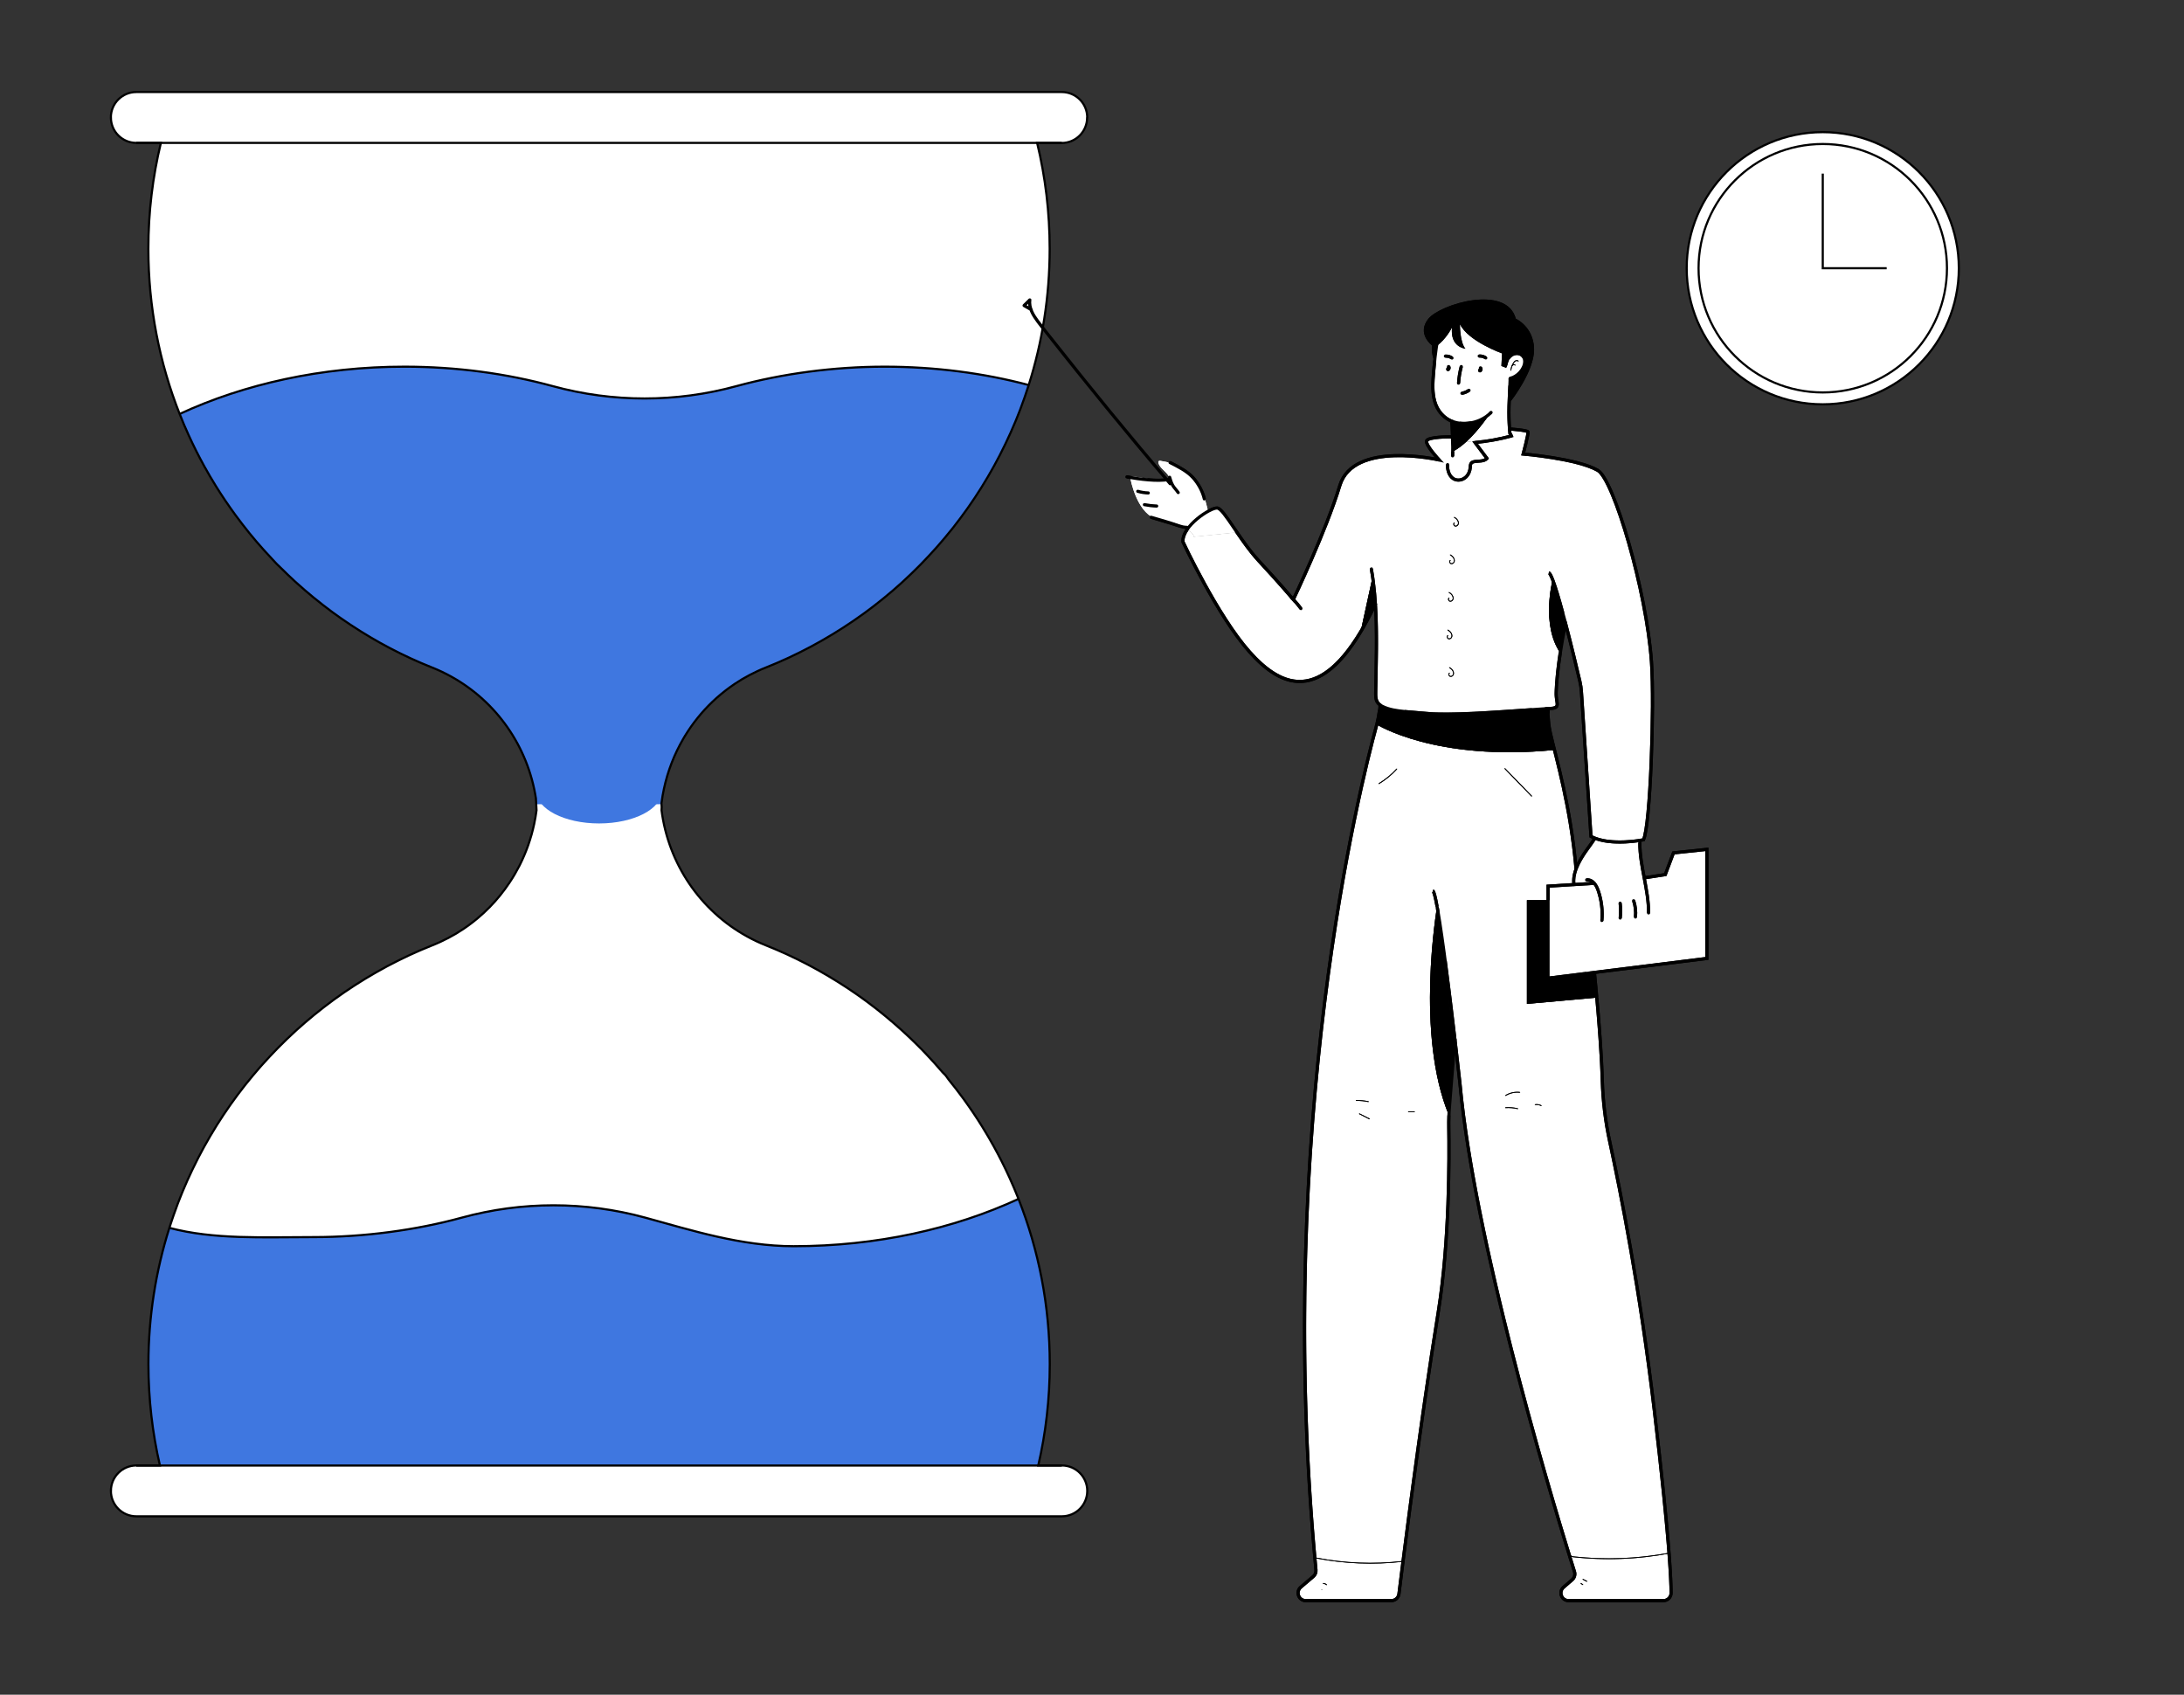 <svg width="696" height="540" viewBox="0 0 696 540" fill="none" xmlns="http://www.w3.org/2000/svg">
<rect x="0" y="0" width="696" height="540" fill="#333333" stroke="none"/>
<g clip-path="url(#clip0_248_813)">
<path d="M334.539 79.248C334.539 63.768 332.079 48.868 327.549 34.898H54.269C49.739 48.868 47.279 63.768 47.279 79.248C47.279 139.798 84.759 191.598 137.779 212.718C156.489 220.178 169.349 237.618 171.189 257.678H210.629C212.469 237.618 225.329 220.178 244.039 212.718C297.059 191.598 334.539 139.798 334.539 79.248Z" fill="white"/>
<path d="M338.38 29.34H43.44C38.966 29.34 35.34 32.964 35.34 37.435C35.34 41.906 38.966 45.53 43.44 45.53H338.38C342.853 45.53 346.48 41.906 346.48 37.435C346.48 32.964 342.853 29.34 338.38 29.34Z" fill="white"/>
<path d="M338.38 45.531H43.43" stroke="black" stroke-width="0.68" stroke-miterlimit="10"/>
<path d="M327.85 122.69C313.56 118.91 298.08 116.84 281.92 116.84C265.76 116.84 249.32 119.04 234.66 123.04C215.49 128.28 195.34 128.28 176.17 123.04C161.51 119.04 145.58 116.84 128.91 116.84C102.44 116.84 77.82 122.38 57.24 131.9C71.75 168.71 101.03 198.08 137.77 212.72C156.48 220.18 169.34 237.62 171.18 257.68H210.62C212.46 237.62 225.32 220.18 244.03 212.72C283.79 196.88 314.81 163.79 327.84 122.69H327.85Z" fill="#3F77E0"/>
<path d="M327.85 122.69C313.56 118.91 298.08 116.84 281.92 116.84C265.76 116.84 249.32 119.04 234.66 123.04C215.49 128.28 195.34 128.28 176.17 123.04C161.51 119.04 145.58 116.84 128.91 116.84C102.44 116.84 77.82 122.38 57.24 131.9" stroke="black" stroke-width="0.68" stroke-miterlimit="10"/>
<path d="M47.279 434.68C47.279 450.16 49.739 465.06 54.269 479.03H327.549C332.079 465.06 334.539 450.16 334.539 434.68C334.539 374.13 297.059 322.33 244.039 301.21C225.329 293.75 212.469 276.31 210.629 256.25H171.189C169.349 276.31 156.489 293.75 137.779 301.21C84.759 322.33 47.279 374.13 47.279 434.68Z" fill="#3F77E0"/>
<path d="M43.441 483.168L338.38 483.168C342.854 483.168 346.48 479.544 346.48 475.073C346.48 470.602 342.854 466.978 338.38 466.978L43.441 466.978C38.967 466.978 35.34 470.602 35.34 475.073C35.34 479.544 38.967 483.168 43.441 483.168Z" fill="white"/>
<path d="M43.43 466.98H338.38" stroke="black" stroke-width="0.68" stroke-miterlimit="10"/>
<path d="M53.959 391.24C68.249 395.02 83.729 394.19 99.889 394.19C116.049 394.19 132.489 391.99 147.149 387.99C166.319 382.75 186.469 382.75 205.639 387.99C220.299 391.99 236.229 397.09 252.899 397.09C279.369 397.09 303.989 391.55 324.569 382.03C310.059 345.22 280.779 315.85 244.039 301.21C225.329 293.75 212.469 276.31 210.629 256.25H171.189C169.349 276.31 156.489 293.75 137.779 301.21C98.019 317.05 66.999 350.14 53.969 391.24H53.959Z" fill="white"/>
<path d="M53.959 391.241C68.249 395.021 83.729 394.191 99.889 394.191C116.049 394.191 132.489 391.991 147.149 387.991C166.319 382.751 186.469 382.751 205.639 387.991C220.299 391.991 236.229 397.091 252.899 397.091C279.369 397.091 303.989 391.551 324.569 382.031" stroke="black" stroke-width="0.68" stroke-miterlimit="10"/>
<path d="M190.91 262.381C201.944 262.381 210.89 257.77 210.89 252.081C210.89 246.393 201.944 241.781 190.91 241.781C179.875 241.781 170.93 246.393 170.93 252.081C170.93 257.77 179.875 262.381 190.91 262.381Z" fill="#3F77E0"/>
<path d="M346.48 37.428C346.48 32.958 342.86 29.328 338.38 29.328H43.43C38.96 29.328 35.33 32.948 35.33 37.428H35.34C35.34 41.898 38.96 45.528 43.44 45.528H51.27C48.66 56.338 47.28 67.628 47.28 79.248C47.28 97.838 50.82 115.598 57.25 131.898C58.15 134.188 59.11 136.448 60.13 138.678C60.13 138.698 60.15 138.718 60.16 138.738C61.68 142.068 63.32 145.338 65.08 148.528C65.1 148.558 65.11 148.588 65.13 148.618C66.3 150.738 67.53 152.828 68.8 154.878C68.82 154.908 68.83 154.928 68.85 154.958C70.75 158.018 72.76 160.998 74.88 163.898C74.93 163.968 74.99 164.038 75.04 164.118C76.44 166.028 77.89 167.908 79.38 169.748C79.42 169.798 79.46 169.838 79.49 169.888C80.19 170.748 80.91 171.608 81.63 172.458C81.7 172.538 81.76 172.608 81.83 172.688C83.34 174.448 84.9 176.178 86.49 177.868C86.89 178.298 87.3 178.718 87.7 179.178C88.1 179.638 88.56 180.058 89.01 180.478C89.08 180.538 89.14 180.608 89.2 180.668C90.03 181.498 90.87 182.318 91.72 183.128C91.78 183.188 91.84 183.238 91.9 183.298C92.55 183.908 93.19 184.528 93.85 185.128C94.11 185.368 94.37 185.608 94.64 185.838C96.32 187.358 98.03 188.828 99.78 190.268C99.94 190.408 100.11 190.538 100.28 190.668C101.04 191.288 101.81 191.898 102.59 192.508C102.72 192.608 102.85 192.708 102.98 192.818C103.87 193.508 104.77 194.188 105.68 194.868C105.78 194.938 105.88 195.018 105.98 195.088C106.78 195.668 107.58 196.248 108.39 196.818C108.61 196.968 108.82 197.118 109.04 197.268C109.88 197.848 110.72 198.428 111.57 198.988C111.65 199.038 111.72 199.088 111.8 199.138C112.73 199.748 113.66 200.348 114.6 200.938C114.8 201.068 115 201.188 115.2 201.318C115.97 201.798 116.74 202.268 117.52 202.728C117.75 202.868 117.99 203.008 118.22 203.148C119.17 203.708 120.13 204.258 121.09 204.798C121.18 204.848 121.28 204.898 121.37 204.948C122.24 205.428 123.11 205.898 123.99 206.368C124.26 206.508 124.53 206.658 124.81 206.798C125.61 207.218 126.41 207.618 127.22 208.018C127.41 208.118 127.61 208.218 127.8 208.308C128.78 208.788 129.77 209.258 130.76 209.718C130.95 209.808 131.14 209.888 131.33 209.978C132.17 210.358 133.01 210.738 133.86 211.098C134.15 211.218 134.43 211.348 134.72 211.468C135.73 211.898 136.75 212.328 137.78 212.728C139.86 213.558 141.86 214.508 143.78 215.578C158.24 223.558 168.24 237.908 170.78 254.358L170.93 257.188C170.93 257.188 170.93 257.188 170.93 257.198C170.93 257.528 170.95 257.858 170.98 258.188C170.79 259.678 170.53 261.158 170.22 262.618C169.24 267.208 167.68 271.608 165.6 275.728C165.57 275.788 165.54 275.838 165.51 275.898C165.05 276.788 164.57 277.668 164.07 278.528C163.53 279.448 162.97 280.348 162.38 281.228C160.53 284.008 158.43 286.618 156.09 289.008C154.82 290.308 153.47 291.548 152.06 292.728C151.12 293.508 150.16 294.258 149.16 294.978C148.66 295.338 148.16 295.688 147.65 296.028C146.12 297.058 144.53 298.008 142.88 298.868C141.23 299.728 139.53 300.528 137.78 301.218C136.68 301.658 135.58 302.118 134.49 302.578C134.22 302.698 133.94 302.808 133.67 302.928C132.59 303.398 131.5 303.878 130.43 304.378C129.36 304.878 128.3 305.388 127.24 305.918C126.97 306.048 126.71 306.178 126.44 306.318C125.39 306.848 124.34 307.388 123.3 307.938C122.26 308.498 121.23 309.068 120.21 309.648C119.95 309.798 119.7 309.938 119.44 310.088C118.42 310.678 117.41 311.268 116.4 311.878C115.4 312.488 114.4 313.118 113.41 313.748C113.16 313.908 112.92 314.068 112.67 314.228C111.69 314.868 110.71 315.518 109.74 316.178C108.77 316.838 107.82 317.518 106.86 318.208C106.62 318.378 106.39 318.548 106.16 318.718C105.21 319.408 104.27 320.108 103.35 320.828C102.42 321.538 101.51 322.268 100.6 323.008C100.37 323.188 100.15 323.378 99.92 323.558C98.11 325.038 96.34 326.568 94.6 328.138C94.38 328.328 94.17 328.528 93.96 328.728C92.23 330.308 90.55 331.928 88.9 333.598C88.7 333.808 88.49 334.008 88.29 334.218C86.65 335.888 85.06 337.598 83.5 339.348C83.31 339.568 83.12 339.778 82.92 339.998C81.38 341.758 79.87 343.558 78.41 345.388C78.23 345.618 78.05 345.838 77.87 346.068C76.42 347.908 75.02 349.798 73.66 351.708C73.49 351.948 73.33 352.178 73.16 352.418C71.81 354.338 70.51 356.298 69.26 358.288C69.11 358.538 68.95 358.778 68.8 359.028C67.56 361.028 66.36 363.058 65.22 365.128C65.08 365.378 64.94 365.638 64.8 365.888C64.24 366.918 63.68 367.958 63.14 369.008C63.14 369.008 63.14 369.008 63.14 369.018C62.6 370.068 62.08 371.128 61.56 372.198C61.43 372.458 61.31 372.728 61.18 372.988C60.67 374.058 60.17 375.128 59.69 376.208C59.21 377.288 58.74 378.378 58.28 379.478C58.17 379.748 58.05 380.028 57.94 380.298C57.49 381.388 57.05 382.488 56.63 383.598C56.63 383.598 56.63 383.608 56.63 383.618C56.21 384.728 55.8 385.848 55.41 386.978C55.31 387.258 55.21 387.538 55.12 387.818C54.73 388.938 54.35 390.068 53.99 391.198C53.99 391.198 53.99 391.208 53.99 391.218C49.65 404.918 47.3 419.518 47.3 434.658C47.3 445.768 48.57 456.568 50.96 466.958H43.45C38.98 466.958 35.35 470.578 35.35 475.058H35.34C35.34 479.528 38.96 483.158 43.44 483.158H338.39C342.86 483.158 346.49 479.538 346.49 475.058C346.49 470.588 342.87 466.958 338.39 466.958H330.88C333.27 456.578 334.54 445.768 334.54 434.658C334.54 416.068 331 398.308 324.57 382.008C323.67 379.718 322.71 377.458 321.69 375.218C321.69 375.198 321.67 375.178 321.66 375.158C320.14 371.828 318.5 368.558 316.74 365.368C316.72 365.338 316.71 365.308 316.69 365.278C315.52 363.158 314.29 361.068 313.02 359.018C313 358.988 312.99 358.968 312.97 358.938C311.07 355.878 309.05 352.898 306.94 349.998C306.89 349.928 306.84 349.858 306.78 349.788C305.38 347.878 303.93 345.998 302.43 344.158C302.33 344.038 302.22 343.918 302.14 343.778C301.73 343.138 301.28 342.528 300.71 342.028C300.44 341.788 300.22 341.498 299.98 341.228C298.47 339.458 296.91 337.738 295.31 336.048C295.11 335.838 294.91 335.628 294.71 335.418C294.06 334.708 293.37 334.038 292.69 333.358C292.66 333.328 292.63 333.298 292.6 333.258C291.77 332.428 290.93 331.608 290.08 330.798C290.02 330.748 289.97 330.698 289.91 330.638C289.24 330.008 288.58 329.378 287.9 328.768C287.65 328.548 287.41 328.318 287.16 328.098C285.48 326.578 283.77 325.108 282.02 323.668C281.85 323.528 281.69 323.398 281.52 323.258C280.75 322.628 279.97 322.008 279.19 321.398C279.07 321.308 278.95 321.208 278.83 321.118C277.94 320.428 277.04 319.748 276.13 319.068C276.03 318.998 275.93 318.918 275.83 318.848C275.03 318.268 274.23 317.688 273.42 317.118C273.2 316.968 272.99 316.818 272.77 316.668C271.93 316.088 271.09 315.508 270.24 314.948C270.16 314.898 270.09 314.848 270.01 314.798C269.08 314.188 268.15 313.588 267.21 312.998C267.02 312.878 266.83 312.758 266.63 312.638C265.85 312.158 265.07 311.678 264.28 311.208C264.05 311.068 263.81 310.928 263.58 310.788C262.63 310.228 261.67 309.678 260.71 309.138C260.62 309.088 260.52 309.038 260.43 308.988C259.56 308.508 258.69 308.038 257.81 307.568C257.54 307.428 257.27 307.278 256.99 307.138C256.19 306.718 255.39 306.318 254.58 305.918C254.39 305.818 254.19 305.718 254 305.628C253.02 305.148 252.03 304.678 251.04 304.218C250.85 304.128 250.66 304.048 250.47 303.958C249.63 303.578 248.79 303.198 247.94 302.838C247.65 302.718 247.37 302.588 247.08 302.468C246.07 302.038 245.05 301.608 244.02 301.208C241.94 300.378 239.94 299.428 238.02 298.358C223.15 290.148 213 275.218 210.82 258.178C210.85 257.848 210.87 257.518 210.87 257.188C210.87 256.768 210.84 256.358 210.8 255.948C210.99 254.388 211.26 252.838 211.59 251.318C212.8 245.668 214.89 240.308 217.74 235.408C217.93 235.078 218.13 234.748 218.33 234.418C220.75 230.468 223.66 226.838 227.01 223.638C227.89 222.798 228.8 221.988 229.74 221.208C230.68 220.428 231.65 219.678 232.64 218.958C233.14 218.598 233.64 218.248 234.15 217.908C235.68 216.878 237.27 215.928 238.92 215.068C240.57 214.208 242.27 213.408 244.02 212.718C245.12 212.278 246.22 211.818 247.31 211.358C247.58 211.238 247.86 211.128 248.13 211.008C249.21 210.538 250.29 210.058 251.37 209.558C252.44 209.058 253.5 208.548 254.56 208.018C254.83 207.888 255.09 207.758 255.36 207.618C256.41 207.088 257.46 206.548 258.5 205.998C259.54 205.438 260.57 204.868 261.59 204.288C261.85 204.138 262.1 203.998 262.36 203.848C263.38 203.258 264.39 202.668 265.4 202.058C266.4 201.448 267.4 200.818 268.39 200.188C268.64 200.028 268.88 199.868 269.13 199.708C270.11 199.068 271.09 198.418 272.06 197.758C273.03 197.098 273.98 196.418 274.94 195.728C275.18 195.558 275.41 195.388 275.65 195.218C276.6 194.528 277.54 193.828 278.46 193.108C279.39 192.398 280.3 191.668 281.21 190.928C281.44 190.748 281.66 190.558 281.89 190.378C283.7 188.898 285.47 187.368 287.21 185.798C287.43 185.608 287.64 185.408 287.85 185.208C289.58 183.628 291.26 182.008 292.91 180.338C293.11 180.128 293.32 179.928 293.52 179.718C295.16 178.048 296.75 176.338 298.31 174.588C298.5 174.368 298.69 174.158 298.89 173.938C300.43 172.178 301.94 170.378 303.4 168.548C303.58 168.318 303.76 168.098 303.94 167.868C305.39 166.028 306.79 164.138 308.15 162.228C308.32 161.988 308.48 161.758 308.65 161.518C310 159.598 311.3 157.638 312.55 155.648C312.7 155.398 312.86 155.158 313.01 154.908C314.25 152.908 315.45 150.878 316.59 148.808C316.73 148.558 316.87 148.298 317.01 148.048C317.57 147.018 318.13 145.978 318.67 144.928C318.67 144.928 318.67 144.928 318.67 144.918C319.21 143.868 319.73 142.808 320.25 141.738C320.38 141.478 320.5 141.208 320.63 140.948C321.14 139.878 321.64 138.808 322.12 137.728C322.6 136.648 323.07 135.558 323.53 134.458C323.64 134.188 323.76 133.908 323.87 133.638C324.32 132.548 324.76 131.448 325.18 130.338C325.18 130.338 325.18 130.328 325.18 130.318C325.6 129.208 326.01 128.088 326.4 126.958C326.5 126.678 326.6 126.398 326.69 126.118C327.08 124.998 327.46 123.868 327.82 122.738C327.82 122.738 327.82 122.728 327.82 122.718C332.16 109.018 334.51 94.418 334.51 79.278C334.51 67.668 333.13 56.378 330.52 45.558H338.35C342.82 45.558 346.45 41.938 346.45 37.458L346.48 37.428Z" stroke="black" stroke-width="0.68" stroke-miterlimit="10"/>
<path d="M580.88 128.829C604.827 128.829 624.24 109.416 624.24 85.469C624.24 61.522 604.827 42.109 580.88 42.109C556.932 42.109 537.52 61.522 537.52 85.469C537.52 109.416 556.932 128.829 580.88 128.829Z" fill="white"/>
<path d="M580.881 125.047C602.74 125.047 620.461 107.326 620.461 85.467C620.461 63.607 602.74 45.887 580.881 45.887C559.021 45.887 541.301 63.607 541.301 85.467C541.301 107.326 559.021 125.047 580.881 125.047Z" fill="white" stroke="black" stroke-width="0.68" stroke-miterlimit="10"/>
<path d="M580.88 128.829C604.827 128.829 624.24 109.416 624.24 85.469C624.24 61.522 604.827 42.109 580.88 42.109C556.932 42.109 537.52 61.522 537.52 85.469C537.52 109.416 556.932 128.829 580.88 128.829Z" stroke="black" stroke-width="0.68" stroke-miterlimit="10"/>
<path d="M580.881 55.316V85.466H601.251" stroke="black" stroke-width="0.68" stroke-miterlimit="10"/>
<path d="M501.592 281.856C501.342 280.246 501.652 278.556 502.262 276.916C503.782 272.776 507.162 268.936 508.142 267.276L508.222 267.066C513.012 268.966 519.712 268.236 522.472 267.806L522.582 268.516C522.562 272.286 523.262 276.006 523.982 279.716L530.692 278.676L533.302 271.766L543.942 270.646V305.396L508.102 309.856L506.552 310.056C506.292 310.056 505.982 310.086 505.622 310.166H505.602L493.442 311.686C493.382 311.696 493.342 311.696 493.342 311.696V282.366L501.592 281.856Z" fill="white"/>
<path d="M532.541 507.596C532.541 508.946 531.451 510.036 530.101 510.036H499.891C497.631 510.036 496.581 507.226 498.291 505.746L501.031 503.386C501.761 502.746 502.051 501.736 501.761 500.806C501.401 499.676 500.861 497.936 500.161 495.666L500.451 495.576C500.551 495.856 500.981 496.006 501.321 496.046C511.491 497.176 521.831 496.796 531.891 494.906C532.411 501.706 532.541 505.506 532.541 507.596Z" fill="white"/>
<path d="M463.652 331.126C462.782 323.736 461.672 314.506 460.572 306.166C460.572 306.146 460.572 306.116 460.572 306.086C460.362 303.476 460.232 301.696 460.232 301.696L458.492 291.736L458.302 290.636C458.232 290.186 458.152 289.756 458.082 289.346L457.982 288.806C457.852 289.556 451.012 329.736 461.752 355.386C461.702 356.706 461.692 358.026 461.712 359.346C461.862 368.436 461.972 395.586 458.382 417.896C453.602 447.646 449.312 480.236 447.122 497.566L446.862 497.536C437.762 498.576 428.502 498.206 419.512 496.456L419.042 496.496C406.462 357.206 433.712 249.426 438.552 231.706C438.632 231.426 438.702 231.136 438.772 230.856C438.772 230.856 457.382 242.686 495.292 238.976L493.352 231.846V228.996C493.352 228.996 493.372 228.866 493.402 228.656C493.482 230.356 493.722 232.056 494.112 233.726C495.952 241.736 500.542 257.086 502.272 276.906C501.662 278.556 501.352 280.246 501.602 281.856L493.352 282.366V286.836H486.612V319.886L508.872 317.876C509.522 325.036 510.382 335.686 510.632 344.286C510.822 350.856 511.612 357.396 513.012 363.816C516.402 379.516 522.692 411.186 527.232 449.606C529.862 471.836 531.212 485.966 531.902 494.906C521.842 496.796 511.502 497.176 501.332 496.046C500.992 496.006 500.562 495.856 500.462 495.576L500.172 495.666C493.032 472.576 469.792 394.636 465.262 345.136C465.262 345.136 464.612 339.246 463.662 331.126H463.652Z" fill="white"/>
<path d="M458.642 146.557C458.342 146.227 454.362 141.948 454.622 140.548C454.882 139.078 462.702 139.197 462.702 139.197L462.952 143.868V143.887C464.482 143.117 466.002 141.947 467.432 140.627L470.062 141.007C473.972 140.647 477.852 139.947 481.652 138.927C481.532 138.697 481.422 138.477 481.302 138.257H481.192C481.142 137.727 481.092 137.197 481.052 136.688C481.052 136.688 486.702 137.078 486.922 137.618C487.142 138.158 485.402 144.667 485.402 144.667C485.402 144.667 502.652 146.107 509.182 149.887C514.252 152.807 524.722 188.337 526.282 210.917C527.262 225.127 525.912 263.198 523.732 267.598C523.732 267.598 523.262 267.697 522.462 267.807C519.702 268.237 513.002 268.967 508.212 267.068C507.792 266.908 507.392 266.717 507.012 266.518L503.962 220.438C503.892 219.298 503.722 218.157 503.462 217.037C502.682 213.707 500.832 205.967 498.922 198.667C498.862 198.447 498.802 198.227 498.742 197.997C498.752 197.987 498.742 197.977 498.742 197.977C498.682 197.147 498.482 196.247 498.042 195.357C496.862 190.997 495.702 187.087 494.812 184.757C494.812 184.727 494.792 184.708 494.792 184.708C494.672 185.158 491.082 199.188 497.222 208.048C496.592 212.128 496.012 216.867 495.912 220.917C495.832 224.037 497.422 225.537 494.302 225.717C493.992 225.737 493.672 225.757 493.332 225.777C493.022 225.797 492.692 225.817 492.352 225.837C492.052 225.697 491.662 225.647 491.162 225.717C490.722 225.777 489.702 225.928 488.212 226.128H488.192C477.432 226.878 461.282 228.058 454.612 227.318C452.502 227.088 450.012 226.978 447.582 226.717C445.472 226.397 443.432 225.987 441.492 225.477C441.492 225.477 440.702 224.757 440.142 224.867C440.032 224.797 439.932 224.738 439.822 224.658C439.482 224.427 439.192 224.147 438.962 223.798C438.382 222.918 438.392 221.798 438.402 220.747C438.542 211.807 438.902 201.887 438.302 192.447C438.152 192.757 438.002 193.057 437.862 193.357C438.082 192.438 438.152 191.538 438.002 190.738L437.412 183.777C437.412 184.047 433.982 199.288 433.632 201.268C419.632 224.678 407.372 218.058 398.142 207.658C387.882 196.088 376.972 172.647 376.972 172.647C376.882 171.307 377.462 169.908 378.402 168.577C379.372 169.257 380.452 170.207 380.472 171.007L394.172 169.607C396.212 172.597 398.602 175.987 401.242 178.827C406.992 185.028 411.282 190.017 412.032 190.897C412.072 190.937 412.112 190.977 412.152 191.027C412.442 190.437 422.642 169.017 426.972 154.717C431.312 140.427 457.862 146.387 458.632 146.557H458.642Z" fill="white"/>
<path d="M508.852 317.676L508.872 317.876H508.862C508.862 317.806 508.862 317.746 508.862 317.676H508.852Z" fill="black"/>
<path d="M508.852 317.676C508.852 317.746 508.852 317.806 508.852 317.876L486.592 319.886V286.836H493.332V311.696C493.332 311.696 493.372 311.696 493.432 311.686C494.442 311.586 502.612 310.786 505.592 310.166H505.612L506.542 310.056C508.622 309.976 508.092 311.696 508.092 311.696L508.842 317.676H508.852Z" fill="black"/>
<path d="M506.551 310.055L505.621 310.165C505.981 310.085 506.291 310.055 506.551 310.055Z" fill="black"/>
<path d="M498.752 197.997C498.812 198.557 498.792 199.087 498.752 199.547V199.567C498.652 200.047 498.522 200.687 498.372 201.477V201.537C498.042 203.177 497.642 205.387 497.262 207.867L497.232 208.047C491.092 199.187 494.682 185.157 494.802 184.707C494.802 184.727 494.802 184.737 494.822 184.757C494.992 185.477 496.682 192.507 498.052 195.347C498.282 196.217 498.522 197.097 498.752 197.977C498.752 197.977 498.762 197.987 498.752 197.997Z" fill="black"/>
<path d="M498.751 197.975C498.521 197.095 498.281 196.215 498.051 195.355C498.491 196.245 498.691 197.145 498.751 197.975Z" fill="black"/>
<path d="M498.371 201.476C498.521 200.686 498.651 200.046 498.751 199.566C498.651 200.706 498.371 201.476 498.371 201.476Z" fill="black"/>
<path d="M498.362 201.535L497.262 207.865C497.642 205.385 498.042 203.175 498.362 201.535Z" fill="black"/>
<path d="M493.342 231.847L495.282 238.977C457.372 242.687 438.762 230.857 438.762 230.857C438.762 230.857 438.762 230.847 438.762 230.837C438.862 230.607 439.722 228.577 439.632 226.207L439.752 225.237C439.842 225.017 439.982 224.907 440.142 224.867C440.572 225.117 441.032 225.307 441.492 225.477C443.272 226.147 445.402 226.487 447.582 226.717C462.652 229.057 480.922 227.077 488.192 226.127H488.212C489.712 226.017 491.102 225.927 492.352 225.837C492.962 226.107 493.232 226.707 493.332 227.307C493.332 227.307 493.332 227.314 493.332 227.327C493.332 227.767 493.352 228.207 493.382 228.657C493.352 228.867 493.332 228.997 493.332 228.997V231.847H493.342Z" fill="black"/>
<path d="M494.821 184.757C494.821 184.757 494.821 184.727 494.801 184.707C494.801 184.707 494.801 184.727 494.821 184.757Z" fill="black"/>
<path d="M493.342 227.328C493.442 227.828 493.422 228.338 493.392 228.658C493.362 228.208 493.352 227.768 493.342 227.328Z" fill="black"/>
<path d="M491.171 225.715C491.671 225.645 492.061 225.695 492.361 225.835C491.111 225.925 489.721 226.015 488.221 226.125C489.711 225.925 490.731 225.775 491.171 225.715Z" fill="black"/>
<path d="M457.782 110.256V110.316C457.532 111.816 457.352 113.336 457.212 114.846V114.896C457.212 114.896 456.142 113.666 456.312 110.026C456.312 110.026 451.362 106.276 455.222 101.556C459.082 96.836 480.112 90.536 483.062 101.556C483.062 101.556 488.722 104.106 488.882 111.166C489.052 118.226 481.472 127.836 481.472 127.836L481.282 123.116C481.282 123.116 481.232 123.026 481.182 122.876C481.202 122.266 481.232 121.636 481.252 120.986C481.402 120.746 481.642 120.526 481.992 120.336C483.652 119.626 485.002 118.266 485.612 116.666C485.852 116.046 485.982 115.376 485.892 114.726C485.842 114.406 485.732 114.086 485.572 113.796C485.572 113.796 485.572 113.796 485.572 113.776C484.502 111.656 481.612 112.006 480.782 114.076C480.782 114.076 480.712 116.036 480.002 117.216L478.482 116.616L478.702 112.616C478.702 112.616 467.922 108.776 465.272 103.296C465.272 103.296 465.232 109.046 467.022 111.116C467.022 111.116 462.032 110.656 462.762 104.316C462.762 104.316 460.842 108.196 457.802 110.256H457.782Z" fill="black"/>
<path d="M485.892 114.727C485.982 115.377 485.852 116.047 485.612 116.667C485.002 118.267 483.652 119.627 481.992 120.337C483.722 119.417 486.622 115.927 485.572 113.797C485.732 114.087 485.842 114.407 485.892 114.727Z" fill="black"/>
<path d="M474.881 131.705C475.001 131.535 475.071 131.425 475.101 131.375C474.231 132.285 471.591 133.995 468.891 134.695C468.891 134.705 468.871 134.715 468.861 134.705C467.621 134.935 466.371 134.985 465.191 134.845C464.381 134.675 463.641 134.525 463.171 134.425C463.151 134.425 463.131 134.425 463.121 134.425C462.441 134.195 461.801 133.895 461.241 133.515C455.421 129.615 456.561 122.295 457.061 116.445C457.101 115.935 457.151 115.415 457.201 114.905V114.855L457.771 110.325V110.265C460.821 108.205 462.741 104.325 462.741 104.325C462.011 110.665 467.001 111.125 467.001 111.125C465.211 109.055 465.251 103.305 465.251 103.305C467.901 108.785 478.681 112.625 478.681 112.625L478.461 116.625L479.981 117.225C480.691 116.045 480.761 114.095 480.761 114.095C481.061 113.635 481.491 113.245 482.001 112.975C482.901 112.505 484.091 112.495 484.891 113.055C485.161 113.255 485.381 113.505 485.551 113.785C485.551 113.795 485.551 113.795 485.551 113.805C486.601 115.935 483.701 119.425 481.971 120.345C481.731 120.455 481.491 120.535 481.241 120.615C481.241 120.745 481.231 120.875 481.231 120.995C480.771 121.675 480.991 122.485 481.161 122.885C480.951 127.625 480.621 131.315 481.031 136.695C481.071 137.205 481.121 137.735 481.171 138.275H481.281C481.401 138.485 481.511 138.705 481.631 138.935C477.831 139.955 473.951 140.655 470.041 141.015L467.411 140.635C471.031 137.285 474.031 132.965 474.861 131.715L474.881 131.705Z" fill="white"/>
<path d="M481.251 120.984C481.231 121.634 481.201 122.264 481.181 122.874C481.011 122.474 480.791 121.664 481.251 120.984Z" fill="black"/>
<path d="M475.101 131.375C475.101 131.375 475.001 131.535 474.881 131.705C473.261 133.285 471.101 134.275 468.891 134.695C471.591 133.995 474.231 132.285 475.101 131.375Z" fill="black"/>
<path d="M474.881 131.705C474.051 132.955 471.051 137.275 467.431 140.625C466.001 141.945 464.481 143.115 462.951 143.885V143.865C462.941 140.975 462.711 136.535 462.621 134.315C462.621 134.315 462.811 134.355 463.121 134.415C463.131 134.415 463.151 134.415 463.171 134.415C463.801 134.625 464.481 134.765 465.191 134.835C465.271 134.855 465.361 134.875 465.451 134.895C466.501 135.115 467.691 135.005 468.861 134.695C468.871 134.695 468.881 134.695 468.891 134.685C471.101 134.265 473.261 133.275 474.881 131.695V131.705Z" fill="black"/>
<path d="M463.172 134.426C463.642 134.526 464.382 134.676 465.192 134.846C464.482 134.776 463.802 134.636 463.172 134.426Z" fill="black"/>
<path d="M462.951 326.895C463.551 328.365 463.501 332.015 463.331 335.055C463.331 335.065 463.321 335.085 463.331 335.105L463.281 335.745L462.981 339.445C462.961 339.645 462.951 339.755 462.951 339.755L462.871 340.815L461.911 352.755C461.841 353.635 461.781 354.505 461.741 355.385C451.001 329.735 457.841 289.555 457.971 288.805L458.071 289.345L458.291 290.635L458.481 291.735C459.121 295.635 459.831 300.675 460.561 306.085C460.561 306.115 460.561 306.145 460.561 306.165C461.091 312.875 462.151 324.945 462.941 326.895H462.951Z" fill="black"/>
<path d="M463.281 335.745L463.331 335.105C463.311 335.315 463.301 335.535 463.281 335.745Z" fill="black"/>
<path d="M462.98 339.446L463.28 335.746C463.18 337.436 463.04 338.846 462.98 339.446Z" fill="black"/>
<path d="M462.951 143.866L462.701 139.196L462.621 134.316C462.711 136.536 462.941 140.976 462.951 143.866Z" fill="black"/>
<path d="M461.912 352.756L462.872 340.816L461.752 355.406C461.752 355.406 461.742 355.396 461.742 355.386C461.782 354.506 461.842 353.636 461.912 352.756Z" fill="black"/>
<path d="M460.22 301.694C460.22 301.694 460.35 303.474 460.56 306.084C459.83 300.674 459.12 295.634 458.48 291.734L460.22 301.694Z" fill="black"/>
<path d="M457.771 110.316L457.211 114.846C457.351 113.336 457.531 111.816 457.771 110.316Z" fill="black"/>
<path d="M446.85 497.537L447.11 497.567C446.51 502.237 446.07 505.797 445.81 507.897C445.67 509.117 444.63 510.037 443.4 510.037H416.12C413.85 510.037 412.81 507.207 414.54 505.737L418.53 502.337C419.13 501.827 419.45 501.047 419.37 500.257C419.25 498.997 419.13 497.747 419.03 496.497L419.5 496.457C428.49 498.207 437.75 498.577 446.85 497.537Z" fill="white"/>
<path d="M441.502 225.477C443.442 225.987 445.482 226.397 447.592 226.717C445.412 226.487 443.282 226.147 441.502 225.477Z" fill="black"/>
<path d="M440.152 224.867C440.712 224.757 441.502 225.477 441.502 225.477C441.042 225.307 440.582 225.117 440.152 224.867Z" fill="black"/>
<path d="M439.761 225.234L439.641 226.204C439.621 225.754 439.671 225.444 439.761 225.234Z" fill="black"/>
<path d="M438.011 190.737C438.161 191.537 438.091 192.437 437.871 193.357C436.441 196.307 435.031 198.937 433.641 201.267C433.991 199.287 437.421 184.047 437.421 183.777L438.011 190.737Z" fill="black"/>
<path d="M433.641 201.265C435.031 198.935 436.441 196.305 437.871 193.355C437.001 197.085 433.771 201.245 433.621 201.475C433.611 201.495 433.621 201.425 433.641 201.265Z" fill="black"/>
<path d="M393.972 169.316C394.042 169.416 394.112 169.516 394.182 169.606L380.482 171.006C380.462 170.206 379.382 169.256 378.412 168.576C380.052 166.256 382.792 164.146 384.972 162.946L386.682 162.136C387.182 161.946 387.592 161.866 387.882 161.886C388.202 161.906 388.592 162.166 389.042 162.596L389.072 162.626C389.472 163.106 393.042 168.046 393.962 169.316H393.972Z" fill="white"/>
<path d="M386.751 162.107C388.541 161.277 388.881 162.447 389.051 162.597C388.601 162.167 388.211 161.907 387.891 161.887C387.601 161.867 387.191 161.947 386.691 162.137L386.751 162.107Z" fill="white"/>
<path d="M373.071 153.137C373.071 153.137 373.081 153.167 373.081 153.187C373.081 153.187 373.101 153.167 373.071 153.137ZM373.071 153.137C373.021 152.937 372.961 152.747 372.891 152.567C372.061 150.457 370.231 149.677 369.411 148.117C368.521 146.407 370.061 146.897 370.061 146.897C371.341 147.087 372.481 147.367 373.501 147.717C375.551 148.777 377.581 149.897 379.341 151.377C379.521 151.527 379.691 151.687 379.871 151.877C380.941 153.087 381.661 154.287 382.281 155.207C382.321 155.267 382.351 155.327 382.381 155.377C383.991 157.947 384.981 162.947 384.981 162.947C382.801 164.147 380.061 166.257 378.421 168.577C378.071 168.327 377.731 168.117 377.461 167.957C377.251 167.837 377.081 167.757 376.981 167.707C376.361 167.427 375.891 166.847 369.211 165.537C369.201 165.537 369.191 165.537 369.181 165.527C368.771 165.407 368.351 165.277 367.941 165.157C362.251 162.807 360.321 153.137 360.191 152.137C362.271 152.517 364.371 152.787 366.481 152.947C367.231 152.997 367.991 153.047 368.751 153.047H368.761C369.721 153.177 370.541 153.247 371.041 153.187C372.511 153.017 372.941 153.067 373.061 153.127L373.071 153.137Z" fill="white"/>
<path d="M379.862 151.875C379.682 151.685 379.512 151.525 379.332 151.375C377.572 149.895 375.542 148.775 373.492 147.715C376.532 148.725 378.492 150.315 379.862 151.875Z" fill="white"/>
<path d="M373.072 153.137L373.082 153.187C373.082 153.167 373.072 153.157 373.072 153.137Z" fill="white"/>
<path d="M367.932 165.156C368.342 165.276 368.762 165.406 369.172 165.526C368.742 165.446 368.322 165.316 367.932 165.156Z" fill="white"/>
<path d="M368.741 153.048C367.981 153.048 367.221 152.998 366.471 152.948C364.361 152.788 362.261 152.518 360.181 152.138C360.071 151.308 365.331 152.578 368.741 153.048Z" fill="white"/>
<path d="M474.881 131.708C474.991 131.618 475.081 131.518 475.181 131.418" stroke="black" stroke-miterlimit="10"/>
<path d="M465.191 134.847C466.371 134.987 467.621 134.937 468.861 134.707" stroke="black" stroke-miterlimit="10"/>
<path d="M457.201 114.898C457.151 115.408 457.101 115.928 457.061 116.438C456.561 122.288 455.421 129.608 461.241 133.508C461.801 133.888 462.441 134.188 463.121 134.418" stroke="black" stroke-miterlimit="10"/>
<path d="M471.771 117.219C471.911 117.309 471.981 117.479 471.971 117.639C471.961 117.799 471.891 117.959 471.781 118.079C471.731 118.139 471.641 118.199 471.581 118.149C471.521 118.109 471.551 118.019 471.591 117.959C471.661 117.829 471.741 117.699 471.811 117.569" stroke="black" stroke-miterlimit="10"/>
<path d="M461.591 116.797C461.731 116.897 461.791 117.057 461.791 117.227C461.781 117.387 461.701 117.537 461.601 117.667C461.551 117.727 461.461 117.777 461.391 117.737C461.341 117.687 461.371 117.607 461.391 117.547C461.471 117.407 461.541 117.277 461.621 117.147" stroke="black" stroke-miterlimit="10"/>
<path d="M485.561 113.778C485.391 113.498 485.171 113.248 484.901 113.048C484.101 112.488 482.912 112.498 482.012 112.968C481.502 113.238 481.071 113.628 480.771 114.078" stroke="black" stroke-miterlimit="10"/>
<path d="M481.262 120.606C481.512 120.526 481.752 120.446 481.992 120.336" stroke="black" stroke-miterlimit="10"/>
<path d="M483.861 115.079C483.651 114.859 483.251 114.849 482.961 114.999C482.671 115.149 482.481 115.409 482.311 115.679C481.861 116.399 481.571 117.209 481.471 118.039" stroke="black" stroke-width="0.25" stroke-miterlimit="10"/>
<path d="M482.841 116.397C482.781 116.207 482.521 116.137 482.321 116.197C482.121 116.267 481.971 116.427 481.871 116.597" stroke="black" stroke-width="0.25" stroke-miterlimit="10"/>
<path d="M481.181 122.879C480.971 127.619 480.641 131.309 481.051 136.689C481.091 137.199 481.141 137.729 481.191 138.269" stroke="black" stroke-miterlimit="10"/>
<path d="M481.262 120.609C481.262 120.739 481.252 120.869 481.252 120.989" stroke="black" stroke-miterlimit="10"/>
<path d="M462.952 143.887C462.952 144.417 462.952 144.877 462.932 145.277" stroke="black" stroke-miterlimit="10"/>
<path d="M465.68 116.797C465.22 118.537 464.92 120.317 464.82 122.097" stroke="black" stroke-miterlimit="10"/>
<path d="M473.511 114.056C472.911 113.626 472.151 113.406 471.391 113.446" stroke="black" stroke-miterlimit="10"/>
<path d="M462.741 114.087C462.141 113.657 461.371 113.437 460.621 113.477" stroke="black" stroke-miterlimit="10"/>
<path d="M468.141 124.367C467.471 124.847 466.681 125.177 465.871 125.307" stroke="black" stroke-miterlimit="10"/>
<path d="M372.891 147.406C373.091 147.506 373.291 147.616 373.491 147.716C375.541 148.776 377.571 149.896 379.331 151.376C379.511 151.526 379.681 151.686 379.861 151.876C380.731 152.746 381.581 153.946 382.271 155.206C382.311 155.266 382.341 155.326 382.371 155.376C383.031 156.616 383.551 157.886 383.791 158.966" stroke="black" stroke-miterlimit="10"/>
<path d="M359.121 151.938C359.471 152.008 359.821 152.077 360.181 152.137C362.261 152.517 364.361 152.787 366.471 152.947C367.221 152.997 367.981 153.048 368.741 153.048H368.751C370.061 153.068 371.371 152.997 372.661 152.757" stroke="black" stroke-miterlimit="10"/>
<path d="M362.592 156.547C363.682 156.867 364.802 157.047 365.942 157.077" stroke="black" stroke-miterlimit="10"/>
<path d="M364.711 160.809C366.001 161.069 367.311 161.219 368.621 161.259" stroke="black" stroke-miterlimit="10"/>
<path d="M366.852 164.828L367.932 165.158C368.342 165.278 368.762 165.408 369.172 165.528C369.172 165.538 369.192 165.538 369.202 165.538C369.842 165.728 370.472 165.928 371.112 166.118C371.552 166.248 371.982 166.378 372.422 166.498C373.592 166.798 375.902 167.688 377.452 167.958C377.752 168.008 378.022 168.038 378.252 168.038" stroke="black" stroke-miterlimit="10"/>
<path d="M375.46 156.966C375 156.236 374.36 155.646 373.89 154.926C373.52 154.376 373.27 153.766 373.06 153.136C373 152.956 372.94 152.766 372.89 152.576C372.84 152.416 372.79 152.246 372.74 152.086" stroke="black" stroke-miterlimit="10"/>
<path d="M412.042 190.9C411.292 190.02 407.002 185.03 401.252 178.83C398.612 175.99 396.222 172.6 394.182 169.61C394.112 169.52 394.042 169.42 393.972 169.32C391.972 166.37 390.302 163.83 389.082 162.63L389.052 162.6C388.602 162.17 388.212 161.91 387.892 161.89C387.602 161.87 387.192 161.95 386.692 162.14C386.192 162.32 385.612 162.6 384.982 162.95C382.802 164.15 380.062 166.26 378.422 168.58C377.482 169.91 376.902 171.31 376.992 172.65C376.992 172.65 387.902 196.09 398.162 207.66C407.392 218.06 419.652 224.68 433.652 201.27C435.042 198.94 436.452 196.31 437.882 193.36C438.022 193.06 438.172 192.76 438.322 192.45C438.352 192.39 438.382 192.32 438.412 192.25" stroke="black" stroke-miterlimit="10"/>
<path d="M458.64 146.559C457.87 146.389 431.32 140.429 426.98 154.719C422.65 169.019 412.45 190.439 412.16 191.029" stroke="black" stroke-miterlimit="10"/>
<path d="M462.702 139.198C462.702 139.198 454.882 139.078 454.622 140.548C454.362 141.948 458.342 146.228 458.642 146.558C458.642 146.568 458.662 146.568 458.662 146.568" stroke="black" stroke-miterlimit="10"/>
<path d="M414.581 193.907C413.841 192.897 413.031 191.927 412.161 191.027C412.121 190.977 412.081 190.937 412.041 190.897C411.901 190.747 411.751 190.597 411.611 190.457" stroke="black" stroke-miterlimit="10"/>
<path d="M481.302 138.258C481.422 138.478 481.532 138.698 481.652 138.928C477.852 139.948 473.972 140.648 470.062 141.008C471.332 142.698 472.602 144.388 473.872 146.088C472.882 147.138 471.182 146.818 469.772 147.108C469.422 147.178 469.072 147.308 468.852 147.578C468.572 147.928 468.582 148.418 468.552 148.868C468.472 150.058 468.002 151.238 467.122 152.048C466.252 152.848 464.942 153.218 463.822 152.838C461.972 152.228 461.202 149.978 461.302 148.038" stroke="black" stroke-miterlimit="10"/>
<path d="M498.05 195.348C496.87 190.998 495.71 187.088 494.82 184.758" stroke="black" stroke-miterlimit="10"/>
<path d="M481.061 136.688C481.061 136.688 486.711 137.078 486.931 137.618C487.151 138.158 485.411 144.667 485.411 144.667C485.411 144.667 502.661 146.107 509.191 149.887C514.261 152.807 524.731 188.337 526.291 210.917C527.271 225.127 525.921 263.198 523.741 267.598C523.741 267.598 523.271 267.697 522.471 267.807C519.711 268.237 513.011 268.968 508.221 267.068C507.801 266.908 507.401 266.718 507.021 266.518L503.971 220.438C503.901 219.298 503.731 218.157 503.471 217.037C502.691 213.707 500.841 205.967 498.931 198.667C498.871 198.447 498.811 198.227 498.751 197.997" stroke="black" stroke-miterlimit="10"/>
<path d="M440.151 224.87C440.041 224.8 439.941 224.74 439.831 224.66C439.491 224.43 439.201 224.15 438.971 223.8C438.391 222.92 438.401 221.8 438.411 220.75C438.551 211.81 438.911 201.89 438.311 192.45C438.071 188.61 437.661 184.85 437.021 181.27" stroke="black" stroke-miterlimit="10"/>
<path d="M488.202 226.129C477.442 226.879 461.292 228.059 454.622 227.319C452.512 227.089 450.022 226.979 447.592 226.719" stroke="black" stroke-miterlimit="10"/>
<path d="M497.231 208.047C496.601 212.127 496.021 216.867 495.921 220.917C495.841 224.037 497.431 225.537 494.311 225.717C494.001 225.737 493.681 225.757 493.341 225.777C493.031 225.797 492.701 225.817 492.361 225.837" stroke="black" stroke-miterlimit="10"/>
<path d="M498.932 198.668C498.932 198.668 498.862 198.978 498.752 199.548" stroke="black" stroke-miterlimit="10"/>
<path d="M463.332 335.056L463.652 331.126V331.086" stroke="black" stroke-miterlimit="10"/>
<path d="M438.76 230.859C438.69 231.139 438.62 231.429 438.54 231.709C433.7 249.429 406.45 357.209 419.03 496.499C419.13 497.749 419.25 498.999 419.37 500.259C419.45 501.049 419.13 501.829 418.53 502.339L414.54 505.739C412.81 507.209 413.85 510.039 416.12 510.039H443.4C444.63 510.039 445.67 509.119 445.81 507.899C446.07 505.799 446.51 502.239 447.11 497.569C449.3 480.239 453.59 447.649 458.37 417.899C461.96 395.589 461.85 368.439 461.7 359.349C461.68 358.029 461.69 356.709 461.74 355.389" stroke="black" stroke-miterlimit="10"/>
<path d="M439.642 226.207C439.442 227.767 439.151 229.307 438.771 230.837" stroke="black" stroke-miterlimit="10"/>
<path d="M439.832 224.656L439.762 225.236" stroke="black" stroke-miterlimit="10"/>
<path d="M522.58 268.52C522.56 272.29 523.261 276.01 523.981 279.72C524.681 283.43 525.401 287.15 525.371 290.92" stroke="black" stroke-miterlimit="10"/>
<path d="M520.611 286.996C521.171 288.666 521.371 290.456 521.191 292.206" stroke="black" stroke-miterlimit="10"/>
<path d="M516.311 287.797C516.491 289.367 516.501 290.957 516.331 292.537" stroke="black" stroke-miterlimit="10"/>
<path d="M510.491 293.328C510.771 290.158 510.391 286.928 509.361 283.918C509.061 283.038 508.691 282.148 508.081 281.458C507.461 280.758 506.541 280.268 505.621 280.358" stroke="black" stroke-miterlimit="10"/>
<path d="M502.261 276.918C501.651 278.558 501.341 280.248 501.591 281.858" stroke="black" stroke-miterlimit="10"/>
<path d="M508.142 267.277C507.162 268.937 503.782 272.777 502.262 276.907" stroke="black" stroke-miterlimit="10"/>
<path d="M493.342 286.837V282.367L501.592 281.857L508.082 281.457" stroke="black" stroke-miterlimit="10"/>
<path d="M505.601 310.168L493.441 311.688" stroke="black" stroke-miterlimit="10"/>
<path d="M523.981 279.718L530.691 278.678L533.301 271.768L543.941 270.648V305.398L508.101 309.858L506.551 310.058" stroke="black" stroke-miterlimit="10"/>
<path d="M493.391 228.656C493.471 230.356 493.711 232.056 494.101 233.726C495.941 241.736 500.531 257.086 502.261 276.906" stroke="black" stroke-miterlimit="10"/>
<path d="M493.342 225.719V227.309" stroke="black" stroke-miterlimit="10"/>
<path d="M458.29 290.638C458.22 290.188 458.14 289.758 458.07 289.348" stroke="black" stroke-miterlimit="10"/>
<path d="M508.86 317.878C509.51 325.038 510.37 335.688 510.62 344.288C510.81 350.858 511.6 357.398 513 363.818C516.39 379.518 522.68 411.188 527.22 449.608C529.85 471.838 531.2 485.968 531.89 494.908C532.41 501.708 532.54 505.508 532.54 507.598C532.54 508.948 531.45 510.038 530.1 510.038H499.89C497.63 510.038 496.58 507.228 498.29 505.748L501.03 503.388C501.76 502.748 502.05 501.738 501.76 500.808C501.4 499.678 500.86 497.938 500.16 495.668C493.02 472.578 469.78 394.638 465.25 345.138C465.25 345.138 464.6 339.248 463.65 331.128C462.78 323.738 461.67 314.508 460.57 306.168" stroke="black" stroke-miterlimit="10"/>
<path d="M508.102 309.859C508.102 309.859 508.432 312.999 508.852 317.679" stroke="black" stroke-miterlimit="10"/>
<path d="M494.8 184.709C494.29 183.389 493.86 182.599 493.57 182.539" stroke="black" stroke-miterlimit="10"/>
<path d="M457.971 288.807C457.421 285.827 456.961 283.997 456.631 283.887" stroke="black" stroke-miterlimit="10"/>
<path d="M463.451 164.828C463.861 165.048 464.231 165.358 464.481 165.758C464.721 166.128 464.851 166.598 464.711 167.018C464.581 167.428 464.111 167.748 463.691 167.618C463.271 167.488 463.111 166.828 463.471 166.578" stroke="black" stroke-width="0.25" stroke-miterlimit="10"/>
<path d="M462.161 176.809C462.581 177.019 462.941 177.339 463.191 177.729C463.431 178.099 463.561 178.569 463.421 178.989C463.291 179.409 462.821 179.729 462.401 179.589C461.981 179.459 461.821 178.799 462.191 178.559" stroke="black" stroke-width="0.25" stroke-miterlimit="10"/>
<path d="M461.771 188.777C462.191 188.987 462.551 189.307 462.801 189.697C463.041 190.077 463.171 190.537 463.041 190.957C462.901 191.377 462.431 191.697 462.011 191.567C461.591 191.427 461.431 190.767 461.801 190.527" stroke="black" stroke-width="0.25" stroke-miterlimit="10"/>
<path d="M461.39 200.746C461.8 200.966 462.17 201.276 462.42 201.676C462.65 202.046 462.79 202.516 462.65 202.926C462.51 203.346 462.04 203.666 461.62 203.536C461.2 203.406 461.04 202.746 461.41 202.496" stroke="black" stroke-width="0.25" stroke-miterlimit="10"/>
<path d="M461.902 212.727C462.322 212.937 462.682 213.257 462.932 213.647C463.172 214.017 463.302 214.487 463.162 214.907C463.032 215.327 462.562 215.647 462.142 215.507C461.722 215.377 461.562 214.717 461.922 214.467" stroke="black" stroke-width="0.25" stroke-miterlimit="10"/>
<path d="M532.222 494.848L531.892 494.908C521.832 496.798 511.492 497.178 501.322 496.048C500.982 496.008 500.552 495.858 500.452 495.578C500.432 495.518 500.422 495.458 500.432 495.388" stroke="black" stroke-width="0.25" stroke-miterlimit="10"/>
<path d="M446.852 497.537C437.752 498.577 428.492 498.207 419.502 496.457" stroke="black" stroke-width="0.25" stroke-miterlimit="10"/>
<path d="M505.731 503.889C505.301 503.669 504.871 503.439 504.441 503.219" stroke="black" stroke-width="0.25" stroke-miterlimit="10"/>
<path d="M504.441 504.97C504.221 504.82 504.011 504.67 503.791 504.52" stroke="black" stroke-width="0.25" stroke-miterlimit="10"/>
<path d="M422.75 504.997C422.46 504.717 422.06 504.557 421.66 504.547" stroke="black" stroke-width="0.25" stroke-miterlimit="10"/>
<path d="M484.321 348.069C482.751 347.889 481.131 348.249 479.791 349.089" stroke="black" stroke-width="0.25" stroke-miterlimit="10"/>
<path d="M483.672 353.286C482.402 352.976 481.072 352.866 479.762 352.956" stroke="black" stroke-width="0.25" stroke-miterlimit="10"/>
<path d="M436.101 351.038C434.821 350.768 433.511 350.638 432.201 350.668" stroke="black" stroke-width="0.25" stroke-miterlimit="10"/>
<path d="M436.431 356.537L433.191 354.887" stroke="black" stroke-width="0.25" stroke-miterlimit="10"/>
<path d="M491.171 352.309C490.571 351.999 489.881 351.879 489.211 351.989" stroke="black" stroke-width="0.25" stroke-miterlimit="10"/>
<path d="M450.771 354.27H448.811" stroke="black" stroke-width="0.25" stroke-miterlimit="10"/>
<path d="M488.121 253.707C485.271 250.767 482.421 247.827 479.561 244.887" stroke="black" stroke-width="0.25" stroke-miterlimit="10"/>
<path d="M445.132 245.02C443.472 246.85 441.542 248.43 439.422 249.71" stroke="black" stroke-width="0.25" stroke-miterlimit="10"/>
<path d="M394.181 169.609C394.181 169.609 389.231 162.759 389.061 162.599C388.891 162.439 388.541 161.279 386.761 162.109L384.971 162.939C384.971 162.939 383.941 157.709 382.271 155.199C380.601 152.689 378.121 148.109 370.061 146.889C370.061 146.889 368.511 146.399 369.411 148.109C370.311 149.819 372.401 150.589 373.091 153.179C373.091 153.179 373.321 152.909 371.041 153.179C368.761 153.449 360.051 151.069 360.191 152.129C360.331 153.199 362.531 164.219 369.211 165.529C375.891 166.839 376.361 167.419 376.981 167.699C377.601 167.979 380.451 169.699 380.491 170.999" fill="white"/>
<path d="M458.67 104.177C457.43 108.117 456.92 112.217 456.57 116.317C456.32 119.157 455.97 122.027 456.2 124.887C456.43 127.747 457.27 130.447 459.26 132.507C461.25 134.567 463.86 135.467 466.66 135.427C469.93 135.387 473.25 134.137 475.54 131.767C475.99 131.307 475.28 130.597 474.83 131.057C471.18 134.837 464.18 135.857 460.21 132.037C456.24 128.217 457.06 122.037 457.51 117.057C457.89 112.797 458.34 108.537 459.64 104.437C459.83 103.817 458.87 103.557 458.68 104.167L458.67 104.177Z" fill="black"/>
<path d="M471.52 117.637H471.53C471.53 117.637 471.46 117.597 471.43 117.567C471.46 117.587 471.49 117.617 471.51 117.647L471.43 117.547C471.43 117.547 471.48 117.617 471.49 117.657L471.44 117.537C471.44 117.537 471.47 117.627 471.48 117.667L471.46 117.537C471.46 117.537 471.46 117.627 471.46 117.677L471.48 117.547C471.48 117.607 471.45 117.667 471.43 117.717L471.48 117.597C471.45 117.667 471.41 117.727 471.37 117.787L471.45 117.687C471.45 117.687 471.4 117.747 471.37 117.767L471.47 117.687C471.47 117.687 471.44 117.707 471.42 117.717L471.54 117.667C471.54 117.667 471.52 117.667 471.5 117.677L471.63 117.657H471.61L471.74 117.677H471.72L471.84 117.727C471.84 117.727 471.83 117.727 471.82 117.717L471.92 117.797C471.92 117.797 471.91 117.787 471.9 117.777L471.98 117.877C471.98 117.877 472.01 117.947 472.03 117.987C472.03 117.977 472.03 117.967 472.03 117.957L472.05 118.087V118.067L472.03 118.197C472.03 118.197 472.03 118.157 472.05 118.137L472 118.257C472.03 118.187 472.08 118.117 472.12 118.047C472.16 117.967 472.21 117.897 472.25 117.817C472.31 117.707 472.34 117.557 472.3 117.427C472.27 117.307 472.18 117.187 472.07 117.127C471.95 117.067 471.81 117.037 471.68 117.077C471.55 117.117 471.45 117.187 471.38 117.307C471.34 117.377 471.3 117.457 471.25 117.527C471.21 117.597 471.17 117.667 471.13 117.737C471.1 117.797 471.07 117.867 471.06 117.927C471.05 118.007 471.04 118.067 471.06 118.147C471.08 118.227 471.07 118.237 471.1 118.307C471.15 118.427 471.23 118.517 471.34 118.577C471.45 118.647 471.59 118.667 471.72 118.647C471.81 118.637 471.89 118.607 471.97 118.567C472.03 118.527 472.09 118.487 472.14 118.437C472.21 118.357 472.28 118.267 472.33 118.167C472.43 117.977 472.5 117.747 472.48 117.537C472.46 117.377 472.43 117.247 472.35 117.107C472.27 116.967 472.16 116.867 472.04 116.777C471.94 116.707 471.77 116.697 471.65 116.727C471.53 116.757 471.41 116.847 471.35 116.957C471.29 117.077 471.26 117.217 471.3 117.347L471.35 117.467C471.39 117.547 471.45 117.597 471.53 117.647L471.52 117.637Z" fill="black"/>
<path d="M461.341 117.227H461.351C461.351 117.227 461.281 117.187 461.251 117.157C461.281 117.177 461.311 117.207 461.331 117.237L461.251 117.137C461.251 117.137 461.301 117.207 461.311 117.247L461.261 117.127C461.261 117.127 461.291 117.217 461.301 117.257L461.281 117.127C461.281 117.127 461.281 117.217 461.281 117.267L461.301 117.137C461.301 117.197 461.271 117.257 461.251 117.307L461.301 117.187C461.271 117.257 461.231 117.317 461.191 117.377L461.271 117.277C461.271 117.277 461.221 117.337 461.191 117.357L461.291 117.277C461.291 117.277 461.261 117.297 461.241 117.307L461.361 117.257C461.361 117.257 461.341 117.257 461.321 117.267L461.451 117.247H461.431L461.561 117.267H461.541L461.661 117.317C461.661 117.317 461.651 117.317 461.641 117.307L461.741 117.387C461.741 117.387 461.731 117.377 461.721 117.367L461.801 117.467C461.801 117.467 461.831 117.537 461.851 117.577C461.851 117.567 461.851 117.557 461.851 117.547L461.871 117.677V117.657L461.851 117.787C461.851 117.787 461.851 117.747 461.871 117.727L461.821 117.847C461.851 117.777 461.901 117.707 461.941 117.637C461.981 117.557 462.031 117.487 462.071 117.407C462.131 117.297 462.161 117.147 462.121 117.017C462.091 116.897 462.001 116.777 461.891 116.717C461.771 116.657 461.631 116.627 461.501 116.667C461.371 116.707 461.271 116.777 461.201 116.897C461.161 116.967 461.121 117.047 461.071 117.117C461.031 117.187 460.991 117.257 460.951 117.327C460.921 117.387 460.891 117.457 460.881 117.517C460.871 117.597 460.861 117.657 460.881 117.737C460.901 117.817 460.891 117.827 460.921 117.897C460.971 118.017 461.051 118.107 461.161 118.167C461.271 118.237 461.411 118.257 461.541 118.237C461.631 118.227 461.711 118.197 461.791 118.157C461.851 118.117 461.911 118.077 461.961 118.027C462.031 117.947 462.101 117.857 462.151 117.757C462.251 117.567 462.321 117.337 462.301 117.127C462.281 116.967 462.251 116.837 462.171 116.697C462.091 116.557 461.981 116.457 461.861 116.367C461.761 116.297 461.591 116.287 461.471 116.317C461.351 116.347 461.231 116.437 461.171 116.547C461.111 116.667 461.081 116.807 461.121 116.937L461.171 117.057C461.211 117.137 461.271 117.187 461.351 117.237L461.341 117.227Z" fill="black"/>
<path d="M481.391 121.089C483.561 120.419 485.431 118.779 486.161 116.599C486.571 115.369 486.511 113.939 485.571 112.969C484.741 112.109 483.401 111.929 482.301 112.299C481.021 112.729 480.121 113.819 479.711 115.079C479.511 115.689 480.481 115.959 480.671 115.349C481.021 114.269 481.861 113.329 483.021 113.149C484.291 112.949 485.371 113.769 485.401 115.079C485.431 116.269 484.781 117.459 483.991 118.319C483.201 119.179 482.211 119.789 481.111 120.129C480.501 120.319 480.761 121.289 481.381 121.089H481.391Z" fill="black"/>
<path d="M483.951 114.988C483.701 114.748 483.321 114.718 483.001 114.838C482.651 114.978 482.401 115.278 482.211 115.588C481.751 116.328 481.451 117.158 481.341 118.028C481.321 118.188 481.571 118.188 481.591 118.028C481.691 117.298 481.931 116.588 482.291 115.948C482.451 115.658 482.631 115.348 482.921 115.168C483.171 115.008 483.541 114.938 483.771 115.168C483.881 115.278 484.061 115.108 483.951 114.988Z" fill="black"/>
<path d="M482.962 116.36C482.872 116.11 482.602 116.02 482.352 116.06C482.092 116.1 481.892 116.32 481.752 116.53C481.662 116.67 481.882 116.79 481.972 116.66C482.072 116.51 482.202 116.36 482.382 116.31C482.392 116.31 482.402 116.31 482.412 116.31C482.392 116.31 482.412 116.31 482.422 116.31C482.442 116.31 482.462 116.31 482.492 116.31C482.522 116.31 482.552 116.31 482.602 116.33C482.602 116.33 482.632 116.34 482.612 116.33C482.612 116.33 482.632 116.33 482.642 116.34C482.652 116.35 482.662 116.35 482.672 116.36C482.672 116.36 482.682 116.37 482.692 116.38C482.692 116.38 482.712 116.41 482.702 116.39C482.702 116.39 482.722 116.44 482.722 116.42C482.742 116.48 482.802 116.53 482.872 116.51C482.932 116.49 482.982 116.42 482.962 116.36Z" fill="black"/>
<path d="M480.76 120.609C480.68 123.459 480.48 126.309 480.4 129.159C480.31 132.199 480.4 135.239 480.7 138.259C480.76 138.889 481.76 138.899 481.7 138.259C481.41 135.229 481.31 132.199 481.4 129.159C481.48 126.309 481.68 123.459 481.76 120.609C481.78 119.969 480.78 119.969 480.76 120.609Z" fill="black"/>
<path d="M462.121 134.32C462.261 137.96 462.581 141.63 462.431 145.27C462.401 145.91 463.401 145.91 463.431 145.27C463.581 141.63 463.261 137.96 463.121 134.32C463.101 133.68 462.101 133.68 462.121 134.32Z" fill="black"/>
<path d="M465.201 116.656C464.721 118.436 464.431 120.256 464.321 122.096C464.281 122.736 465.281 122.736 465.321 122.096C465.431 120.346 465.711 118.616 466.171 116.926C466.341 116.306 465.371 116.036 465.211 116.656H465.201Z" fill="black"/>
<path d="M473.771 113.62C473.091 113.14 472.221 112.91 471.391 112.95C471.131 112.96 470.881 113.17 470.891 113.45C470.901 113.71 471.111 113.96 471.391 113.95C471.571 113.95 471.751 113.95 471.931 113.96C471.951 113.96 471.981 113.96 472.001 113.96C471.931 113.95 471.921 113.95 471.971 113.96C472.021 113.96 472.061 113.98 472.111 113.99C472.201 114.01 472.291 114.03 472.371 114.05C472.451 114.07 472.541 114.1 472.621 114.13C472.651 114.14 472.801 114.18 472.671 114.15C472.711 114.16 472.751 114.18 472.781 114.2C472.941 114.28 473.101 114.37 473.251 114.48C473.461 114.63 473.821 114.53 473.931 114.3C474.071 114.04 473.981 113.78 473.751 113.62H473.771Z" fill="black"/>
<path d="M463.001 113.647C462.321 113.167 461.451 112.937 460.621 112.977C460.361 112.987 460.111 113.197 460.121 113.477C460.131 113.737 460.341 113.987 460.621 113.977C460.801 113.977 460.981 113.977 461.161 113.987C461.181 113.987 461.211 113.987 461.231 113.987C461.161 113.977 461.151 113.977 461.201 113.987C461.251 113.987 461.291 114.007 461.341 114.017C461.431 114.037 461.521 114.057 461.601 114.077C461.681 114.097 461.771 114.127 461.851 114.157C461.881 114.167 462.031 114.207 461.901 114.177C461.941 114.187 461.981 114.207 462.011 114.227C462.171 114.307 462.331 114.397 462.481 114.507C462.691 114.657 463.051 114.557 463.161 114.327C463.301 114.067 463.211 113.807 462.981 113.647H463.001Z" fill="black"/>
<path d="M475.121 131.338C475.121 131.338 469.061 140.788 462.961 143.878L462.711 139.188L462.631 134.308C462.631 134.308 463.961 134.578 465.461 134.888C468.961 135.628 473.901 132.658 475.131 131.328L475.121 131.338Z" fill="black"/>
<path d="M467.891 123.926C467.721 124.046 467.541 124.166 467.361 124.266C467.281 124.306 467.201 124.356 467.121 124.396C467.071 124.416 467.031 124.446 466.981 124.466C466.961 124.466 466.801 124.546 466.921 124.496C466.561 124.666 466.141 124.766 465.751 124.836C465.491 124.876 465.321 125.216 465.401 125.456C465.491 125.736 465.741 125.856 466.021 125.806C466.881 125.656 467.701 125.316 468.411 124.806C468.621 124.656 468.741 124.366 468.591 124.126C468.451 123.916 468.131 123.786 467.911 123.946L467.891 123.926Z" fill="black"/>
<path d="M372.641 147.829C375.121 149.099 377.841 150.409 379.761 152.479C381.431 154.289 382.751 156.699 383.311 159.099C383.461 159.729 384.421 159.459 384.271 158.829C383.681 156.309 382.291 153.819 380.571 151.899C378.601 149.689 375.741 148.299 373.141 146.969C372.571 146.679 372.061 147.539 372.641 147.829Z" fill="black"/>
<path d="M358.98 152.418C361.26 152.868 363.56 153.198 365.87 153.388C368.18 153.578 370.5 153.648 372.79 153.228C373.42 153.118 373.15 152.148 372.52 152.268C370.32 152.668 368.08 152.578 365.87 152.388C363.66 152.198 361.43 151.878 359.24 151.448C358.61 151.328 358.34 152.288 358.97 152.408L358.98 152.418Z" fill="black"/>
<path d="M362.46 157.027C363.59 157.357 364.77 157.537 365.94 157.577C366.2 157.577 366.45 157.337 366.44 157.077C366.43 156.797 366.22 156.587 365.94 156.577C364.84 156.547 363.78 156.377 362.72 156.067C362.47 155.997 362.16 156.157 362.1 156.417C362.04 156.677 362.18 156.957 362.45 157.037L362.46 157.027Z" fill="black"/>
<path d="M364.58 161.289C365.91 161.549 367.27 161.709 368.62 161.749C368.89 161.749 369.12 161.509 369.12 161.249C369.12 160.969 368.89 160.759 368.62 160.749C367.35 160.709 366.09 160.569 364.84 160.319C364.58 160.269 364.3 160.399 364.22 160.669C364.15 160.919 364.3 161.229 364.57 161.289H364.58Z" fill="black"/>
<path d="M366.72 165.309C368.9 165.969 371.11 166.569 373.28 167.269C374.87 167.779 376.56 168.529 378.25 168.539C378.89 168.539 378.89 167.549 378.25 167.539C376.62 167.529 374.95 166.749 373.41 166.259C371.28 165.579 369.12 164.989 366.98 164.349C366.36 164.159 366.1 165.129 366.71 165.309H366.72Z" fill="black"/>
<path d="M375.901 156.707C375.391 155.927 374.691 155.287 374.211 154.487C373.731 153.687 373.481 152.817 373.221 151.937C373.041 151.317 372.071 151.587 372.261 152.207C372.531 153.137 372.821 154.077 373.311 154.927C373.801 155.777 374.521 156.417 375.041 157.217C375.391 157.757 376.261 157.257 375.901 156.717V156.707Z" fill="black"/>
<path d="M437.421 183.77C437.441 183.92 433.441 201.75 433.621 201.47C433.801 201.19 438.781 194.79 438.011 190.73" fill="black"/>
<path d="M480.76 114.079C480.76 114.079 480.69 116.029 479.98 117.209L478.46 116.609L478.68 112.609C478.68 112.609 467.9 108.769 465.25 103.289C465.25 103.289 465.21 109.049 467 111.109C467 111.109 462.01 110.649 462.74 104.309C462.74 104.309 460.82 108.199 457.77 110.249L457.19 114.889C457.19 114.889 456.13 113.659 456.3 110.019C456.3 110.019 451.36 106.269 455.21 101.549C459.07 96.829 480.1 90.528 483.05 101.549C483.05 101.549 488.71 104.099 488.88 111.159C489.04 118.219 481.47 127.829 481.47 127.829L481.28 123.109C481.28 123.109 480.25 121.259 481.99 120.339C483.73 119.419 486.64 115.899 485.56 113.779C484.48 111.659 481.58 112.009 480.75 114.079H480.76Z" fill="black"/>
<path d="M462.701 139.198C462.701 139.198 454.881 139.078 454.621 140.538C454.361 141.998 458.661 146.568 458.661 146.568C458.661 146.568 431.381 140.218 426.981 154.708C422.581 169.208 412.161 191.038 412.161 191.038C412.161 191.038 407.601 185.658 401.251 178.818C394.901 171.978 390.011 162.038 387.891 161.878C385.771 161.718 376.651 167.618 376.981 172.648C376.981 172.648 387.891 196.088 398.161 207.658C408.431 219.228 422.431 226.118 438.411 192.248" stroke="black" stroke-miterlimit="10"/>
<path d="M415.01 193.66C414.08 192.4 413.07 191.21 411.96 190.11C411.5 189.66 410.8 190.36 411.25 190.82C412.3 191.86 413.27 192.98 414.15 194.17C414.31 194.39 414.58 194.5 414.83 194.35C415.04 194.22 415.17 193.88 415.01 193.67V193.66Z" fill="black"/>
<path d="M480.87 138.5L481.22 139.17L481.52 138.44C477.76 139.45 473.93 140.14 470.06 140.51C469.73 140.54 469.38 140.93 469.63 141.26C470.9 142.95 472.17 144.64 473.44 146.33L473.52 145.72C472.43 146.8 470.64 146.25 469.3 146.71C468.57 146.96 468.19 147.52 468.1 148.27C468 149.16 467.95 149.97 467.49 150.78C466.67 152.22 464.73 153.07 463.27 151.99C462.08 151.1 461.75 149.43 461.81 148.03C461.84 147.39 460.84 147.39 460.81 148.03C460.74 149.62 461.16 151.42 462.37 152.53C463.66 153.72 465.59 153.74 467.02 152.76C467.75 152.26 468.29 151.54 468.63 150.72C468.83 150.25 468.96 149.76 469.02 149.25C469.08 148.79 468.96 148.09 469.37 147.77C469.7 147.52 470.25 147.51 470.65 147.48C471.12 147.44 471.6 147.42 472.07 147.36C472.88 147.26 473.63 147.01 474.23 146.42C474.37 146.28 474.44 145.99 474.31 145.81C473.04 144.12 471.77 142.43 470.5 140.74L470.07 141.49C474.03 141.12 477.95 140.42 481.8 139.39C482.12 139.3 482.25 138.94 482.1 138.66L481.75 137.99C481.45 137.42 480.59 137.92 480.89 138.49L480.87 138.5Z" fill="black"/>
<path d="M481.061 136.688C481.061 136.688 486.721 137.078 486.931 137.618C487.141 138.158 485.411 144.667 485.411 144.667C485.411 144.667 502.661 146.107 509.191 149.877C514.251 152.807 524.731 188.328 526.291 210.908C527.271 225.118 525.921 263.188 523.741 267.598C523.741 267.598 513.101 269.767 507.021 266.507L503.971 220.438C503.891 219.288 503.731 218.157 503.461 217.037C501.801 209.937 495.341 182.887 493.561 182.537" stroke="black" stroke-miterlimit="10"/>
<path d="M498.452 198.53C497.062 205 495.982 211.62 495.542 218.22C495.472 219.28 495.382 220.36 495.422 221.43C495.452 222.27 495.622 223.08 495.722 223.9C495.782 224.37 495.851 224.84 495.341 225.04C494.681 225.3 493.852 225.24 493.142 225.29C489.642 225.51 486.142 225.77 482.642 226.01C474.742 226.55 466.781 227.16 458.861 227.04C457.511 227.02 456.151 226.97 454.801 226.84C452.421 226.6 450.042 226.48 447.662 226.23C445.282 225.98 442.792 225.67 440.672 224.58C439.412 223.93 438.952 222.93 438.912 221.54C438.872 220.24 438.941 218.92 438.961 217.62C439.161 206.72 439.521 195.73 438.081 184.89C437.911 183.63 437.722 182.38 437.502 181.14C437.392 180.51 436.422 180.78 436.542 181.41C438.522 192.5 438.231 203.89 438.021 215.1C437.991 216.45 437.972 217.8 437.952 219.15C437.932 220.37 437.801 221.66 438.061 222.87C438.591 225.3 441.322 226.09 443.442 226.58C445.902 227.15 448.451 227.33 450.961 227.52C452.791 227.66 454.622 227.87 456.452 227.97C459.992 228.16 463.551 228.05 467.091 227.91C471.381 227.74 475.671 227.49 479.961 227.2C483.761 226.95 487.561 226.67 491.361 226.41C492.131 226.36 492.902 226.31 493.662 226.26C494.422 226.21 495.272 226.24 495.952 225.86C497.232 225.16 496.621 223.49 496.491 222.36C496.231 220.18 496.542 217.87 496.752 215.7C496.982 213.35 497.282 211.01 497.642 208.67C498.122 205.53 498.672 202.4 499.312 199.29C499.341 199.12 499.382 198.96 499.412 198.8C499.552 198.17 498.582 197.9 498.452 198.53Z" fill="black"/>
<path d="M439.83 224.656L439.63 226.196C439.39 228.056 439.03 229.886 438.54 231.696C433.66 249.576 405.96 359.136 419.37 500.246C419.45 501.036 419.13 501.816 418.53 502.326L414.54 505.726C412.82 507.196 413.85 510.016 416.12 510.016H443.4C444.63 510.016 445.67 509.096 445.82 507.876C447.03 497.996 452.3 455.646 458.37 417.886C461.96 395.576 461.85 368.416 461.7 359.336C461.66 357.136 461.73 354.936 461.91 352.746L463.65 331.076" stroke="black" stroke-miterlimit="10"/>
<path d="M522.08 268.519C522.06 276.089 524.89 283.339 524.87 290.909C524.87 291.549 525.87 291.549 525.87 290.909C525.89 283.339 523.06 276.089 523.08 268.519C523.08 267.879 522.08 267.879 522.08 268.519Z" fill="black"/>
<path d="M520.131 287.129C520.671 288.769 520.861 290.479 520.691 292.199C520.661 292.469 520.941 292.699 521.191 292.699C521.481 292.699 521.661 292.469 521.691 292.199C521.861 290.399 521.661 288.579 521.091 286.859C520.891 286.249 519.921 286.509 520.131 287.129Z" fill="black"/>
<path d="M515.811 287.789C516.001 289.359 516.001 290.949 515.831 292.529C515.801 292.799 516.081 293.029 516.331 293.029C516.621 293.029 516.801 292.799 516.831 292.529C517.001 290.949 517.001 289.369 516.811 287.789C516.781 287.519 516.601 287.289 516.311 287.289C516.061 287.289 515.781 287.519 515.811 287.789Z" fill="black"/>
<path d="M510.991 293.319C511.231 290.489 510.971 287.619 510.191 284.889C509.561 282.689 508.411 279.699 505.621 279.849C504.981 279.889 504.981 280.889 505.621 280.849C508.201 280.699 509.001 284.119 509.471 286.049C510.041 288.429 510.201 290.879 510.001 293.319C509.951 293.959 510.951 293.959 511.001 293.319H510.991Z" fill="black"/>
<path d="M507.711 267.016C506.421 269.186 504.731 271.086 503.461 273.276C501.931 275.896 500.661 278.896 501.111 281.976C501.201 282.606 502.171 282.336 502.071 281.706C501.641 278.746 503.091 275.786 504.581 273.336C505.801 271.326 507.371 269.536 508.571 267.516C508.901 266.966 508.041 266.456 507.711 267.016Z" fill="black"/>
<path d="M523.98 279.707L530.7 278.677L533.3 271.767L543.94 270.637V305.387L493.34 311.687V282.367L508.08 281.447" stroke="black" stroke-miterlimit="10"/>
<path d="M493.34 225.719V227.029C493.34 229.289 493.59 231.529 494.1 233.729C495.94 241.739 500.54 257.099 502.26 276.919" stroke="black" stroke-miterlimit="10"/>
<path d="M508.101 309.847C508.101 309.847 510.201 329.927 510.621 344.277C510.811 350.847 511.601 357.387 513.001 363.817C516.401 379.507 522.691 411.187 527.221 449.607C531.841 488.727 532.531 502.747 532.541 507.597C532.541 508.937 531.451 510.027 530.101 510.027H499.881C497.621 510.027 496.581 507.227 498.291 505.747L501.031 503.387C501.771 502.747 502.051 501.737 501.761 500.807C497.761 488.137 470.221 399.487 465.251 345.137C465.251 345.137 458.571 284.537 456.621 283.887" stroke="black" stroke-miterlimit="10"/>
<path d="M494.8 184.699C494.8 184.699 491 199.049 497.23 208.049L498.37 201.479C498.37 201.479 499.5 198.349 498.05 195.349C496.6 192.349 494.8 184.709 494.8 184.709V184.699Z" fill="black"/>
<path d="M441.502 225.48C441.502 225.48 439.522 223.69 439.632 226.21C439.742 228.73 438.762 230.86 438.762 230.86C438.762 230.86 457.372 242.69 495.282 238.98L493.332 231.85V229C493.332 229 494.022 225.32 491.162 225.72C488.302 226.12 460.212 230.38 441.502 225.48Z" fill="black"/>
<path d="M493.341 286.828H486.611V319.888L508.871 317.868L508.101 311.688C508.101 311.688 508.771 309.498 505.621 310.158C502.461 310.818 493.341 311.688 493.341 311.688V286.828Z" fill="black"/>
<path d="M457.971 288.797C457.971 288.797 450.901 329.517 461.751 355.407L462.951 339.757C462.951 339.757 464.061 329.607 462.951 326.887C461.841 324.167 460.221 301.697 460.221 301.697L457.971 288.797Z" fill="black"/>
<path d="M463.391 164.937C463.791 165.147 464.141 165.437 464.381 165.817C464.621 166.197 464.771 166.697 464.541 167.107C464.371 167.407 463.931 167.677 463.611 167.437C463.401 167.277 463.301 166.867 463.541 166.687C463.671 166.597 463.541 166.377 463.411 166.467C463.151 166.657 463.091 166.987 463.201 167.287C463.331 167.617 463.631 167.807 463.991 167.767C464.381 167.717 464.711 167.417 464.841 167.047C464.981 166.617 464.861 166.147 464.641 165.767C464.381 165.317 463.981 164.957 463.521 164.717C463.381 164.647 463.251 164.857 463.391 164.937Z" fill="black"/>
<path d="M462.102 176.91C462.502 177.12 462.852 177.41 463.092 177.79C463.332 178.17 463.482 178.67 463.252 179.08C463.082 179.38 462.642 179.65 462.322 179.41C462.112 179.25 462.012 178.84 462.252 178.66C462.382 178.57 462.252 178.35 462.122 178.44C461.862 178.63 461.802 178.96 461.912 179.26C462.042 179.59 462.342 179.78 462.702 179.74C463.092 179.69 463.422 179.39 463.552 179.02C463.692 178.59 463.572 178.12 463.352 177.74C463.092 177.29 462.692 176.93 462.232 176.69C462.092 176.62 461.962 176.83 462.102 176.91Z" fill="black"/>
<path d="M461.711 188.879C462.111 189.089 462.461 189.379 462.701 189.759C462.941 190.139 463.091 190.639 462.861 191.049C462.691 191.349 462.251 191.619 461.931 191.379C461.721 191.219 461.621 190.809 461.861 190.629C461.991 190.539 461.861 190.319 461.731 190.409C461.471 190.599 461.411 190.929 461.521 191.229C461.651 191.559 461.951 191.749 462.311 191.709C462.701 191.659 463.031 191.359 463.161 190.989C463.301 190.559 463.181 190.089 462.961 189.709C462.701 189.259 462.301 188.899 461.841 188.659C461.701 188.589 461.571 188.799 461.711 188.879Z" fill="black"/>
<path d="M461.321 200.859C461.721 201.069 462.071 201.359 462.311 201.739C462.551 202.119 462.701 202.619 462.471 203.029C462.301 203.329 461.861 203.599 461.541 203.359C461.331 203.199 461.231 202.789 461.471 202.609C461.601 202.519 461.471 202.299 461.341 202.389C461.081 202.579 461.021 202.909 461.131 203.209C461.261 203.539 461.561 203.729 461.921 203.689C462.311 203.639 462.641 203.339 462.771 202.969C462.911 202.539 462.791 202.069 462.571 201.689C462.311 201.239 461.911 200.879 461.451 200.639C461.311 200.569 461.181 200.779 461.321 200.859Z" fill="black"/>
<path d="M461.84 212.828C462.24 213.038 462.59 213.328 462.83 213.708C463.07 214.088 463.22 214.588 462.99 214.998C462.82 215.298 462.38 215.568 462.06 215.328C461.85 215.168 461.75 214.758 461.99 214.578C462.12 214.488 461.99 214.268 461.86 214.358C461.6 214.548 461.54 214.878 461.65 215.178C461.78 215.508 462.08 215.698 462.44 215.658C462.83 215.608 463.16 215.308 463.29 214.938C463.43 214.508 463.31 214.038 463.09 213.658C462.83 213.208 462.43 212.848 461.97 212.608C461.83 212.538 461.7 212.748 461.84 212.828Z" fill="black"/>
<path d="M532.191 494.719C524.101 496.249 515.831 496.829 507.601 496.419C506.431 496.359 505.261 496.279 504.091 496.189C503.531 496.139 502.961 496.089 502.401 496.029C501.981 495.989 500.561 496.039 500.551 495.389C500.551 495.229 500.301 495.229 500.301 495.389C500.301 495.919 500.831 496.099 501.281 496.169C502.331 496.329 503.401 496.389 504.451 496.479C506.711 496.659 508.971 496.769 511.231 496.799C515.761 496.869 520.291 496.639 524.781 496.109C527.281 495.819 529.771 495.439 532.241 494.969C532.401 494.939 532.331 494.699 532.171 494.729L532.191 494.719Z" fill="black"/>
<path d="M446.851 497.407C437.751 498.437 428.531 498.077 419.541 496.327C419.381 496.297 419.321 496.537 419.471 496.567C428.481 498.317 437.731 498.687 446.851 497.657C447.011 497.637 447.011 497.387 446.851 497.407Z" fill="black"/>
<path d="M505.791 503.778C505.361 503.558 504.931 503.328 504.501 503.108C504.361 503.038 504.231 503.248 504.371 503.328C504.801 503.548 505.231 503.778 505.661 503.998C505.801 504.068 505.931 503.858 505.791 503.778Z" fill="black"/>
<path d="M504.5 504.857L503.85 504.417C503.8 504.377 503.71 504.407 503.68 504.457C503.65 504.517 503.67 504.587 503.72 504.627L504.37 505.067C504.42 505.107 504.51 505.077 504.54 505.027C504.57 504.967 504.55 504.897 504.5 504.857Z" fill="black"/>
<path d="M422.841 504.91C422.531 504.61 422.101 504.43 421.671 504.43C421.511 504.43 421.511 504.68 421.671 504.68C422.041 504.68 422.401 504.83 422.661 505.09C422.781 505.2 422.951 505.03 422.841 504.91Z" fill="black"/>
<path d="M421.231 506.637C421.391 506.637 421.391 506.387 421.231 506.387C421.071 506.387 421.071 506.637 421.231 506.637Z" fill="black"/>
<path d="M484.33 347.939C482.73 347.759 481.1 348.129 479.73 348.969C479.59 349.049 479.72 349.269 479.86 349.189C481.2 348.369 482.78 348.019 484.34 348.189C484.5 348.209 484.5 347.959 484.34 347.939H484.33Z" fill="black"/>
<path d="M483.71 353.157C482.42 352.847 481.09 352.737 479.77 352.827C479.61 352.837 479.61 353.087 479.77 353.077C481.07 352.987 482.38 353.097 483.65 353.397C483.81 353.437 483.87 353.197 483.72 353.157H483.71Z" fill="black"/>
<path d="M436.13 350.909C434.84 350.639 433.52 350.509 432.19 350.529C432.03 350.529 432.03 350.779 432.19 350.779C433.49 350.759 434.79 350.879 436.06 351.149C436.22 351.179 436.28 350.939 436.13 350.909Z" fill="black"/>
<path d="M436.5 356.43L433.26 354.78C433.12 354.71 432.99 354.92 433.13 355L436.37 356.65C436.51 356.72 436.64 356.51 436.5 356.43Z" fill="black"/>
<path d="M491.23 352.19C490.6 351.87 489.88 351.75 489.18 351.87C489.02 351.89 489.09 352.14 489.25 352.11C489.88 352.01 490.54 352.11 491.11 352.41C491.25 352.48 491.38 352.27 491.24 352.19H491.23Z" fill="black"/>
<path d="M450.771 354.137H448.821C448.661 354.137 448.661 354.387 448.821 354.387H450.771C450.931 354.387 450.931 354.137 450.771 354.137Z" fill="black"/>
<path d="M488.21 253.607C485.36 250.667 482.5 247.737 479.65 244.797C479.54 244.677 479.36 244.857 479.47 244.977C482.32 247.917 485.18 250.847 488.03 253.787C488.14 253.907 488.32 253.727 488.21 253.607Z" fill="black"/>
<path d="M445.041 244.926C443.381 246.746 441.471 248.316 439.361 249.596C439.221 249.676 439.351 249.896 439.491 249.816C441.611 248.526 443.551 246.946 445.221 245.106C445.331 244.986 445.151 244.806 445.041 244.926Z" fill="black"/>
<path d="M373.241 153.748C366.901 146.308 360.641 138.808 354.441 131.258C348.241 123.708 342.171 116.148 336.141 108.508C334.461 106.378 332.751 104.278 331.131 102.108C329.711 100.208 328.351 98.038 328.671 95.558C328.731 95.108 328.101 94.928 327.821 95.208C327.211 95.808 326.611 96.398 326.001 96.998C325.771 97.218 325.821 97.628 326.101 97.788C326.861 98.228 327.631 98.668 328.391 99.098C328.951 99.418 329.451 98.558 328.891 98.238C328.131 97.798 327.361 97.358 326.601 96.928L326.701 97.718C327.311 97.118 327.911 96.528 328.521 95.928L327.671 95.578C327.401 97.648 328.241 99.618 329.351 101.318C330.601 103.248 332.131 105.018 333.551 106.828C336.621 110.738 339.711 114.628 342.821 118.498C349.031 126.248 355.321 133.938 361.681 141.578C365.281 145.898 368.901 150.188 372.541 154.468C372.961 154.958 373.661 154.248 373.251 153.758L373.241 153.748Z" fill="black"/>
</g>
<defs>
<clipPath id="clip0_248_813">
<rect width="589.58" height="481.54" fill="white" transform="translate(35 29)"/>
</clipPath>
</defs>
</svg>
